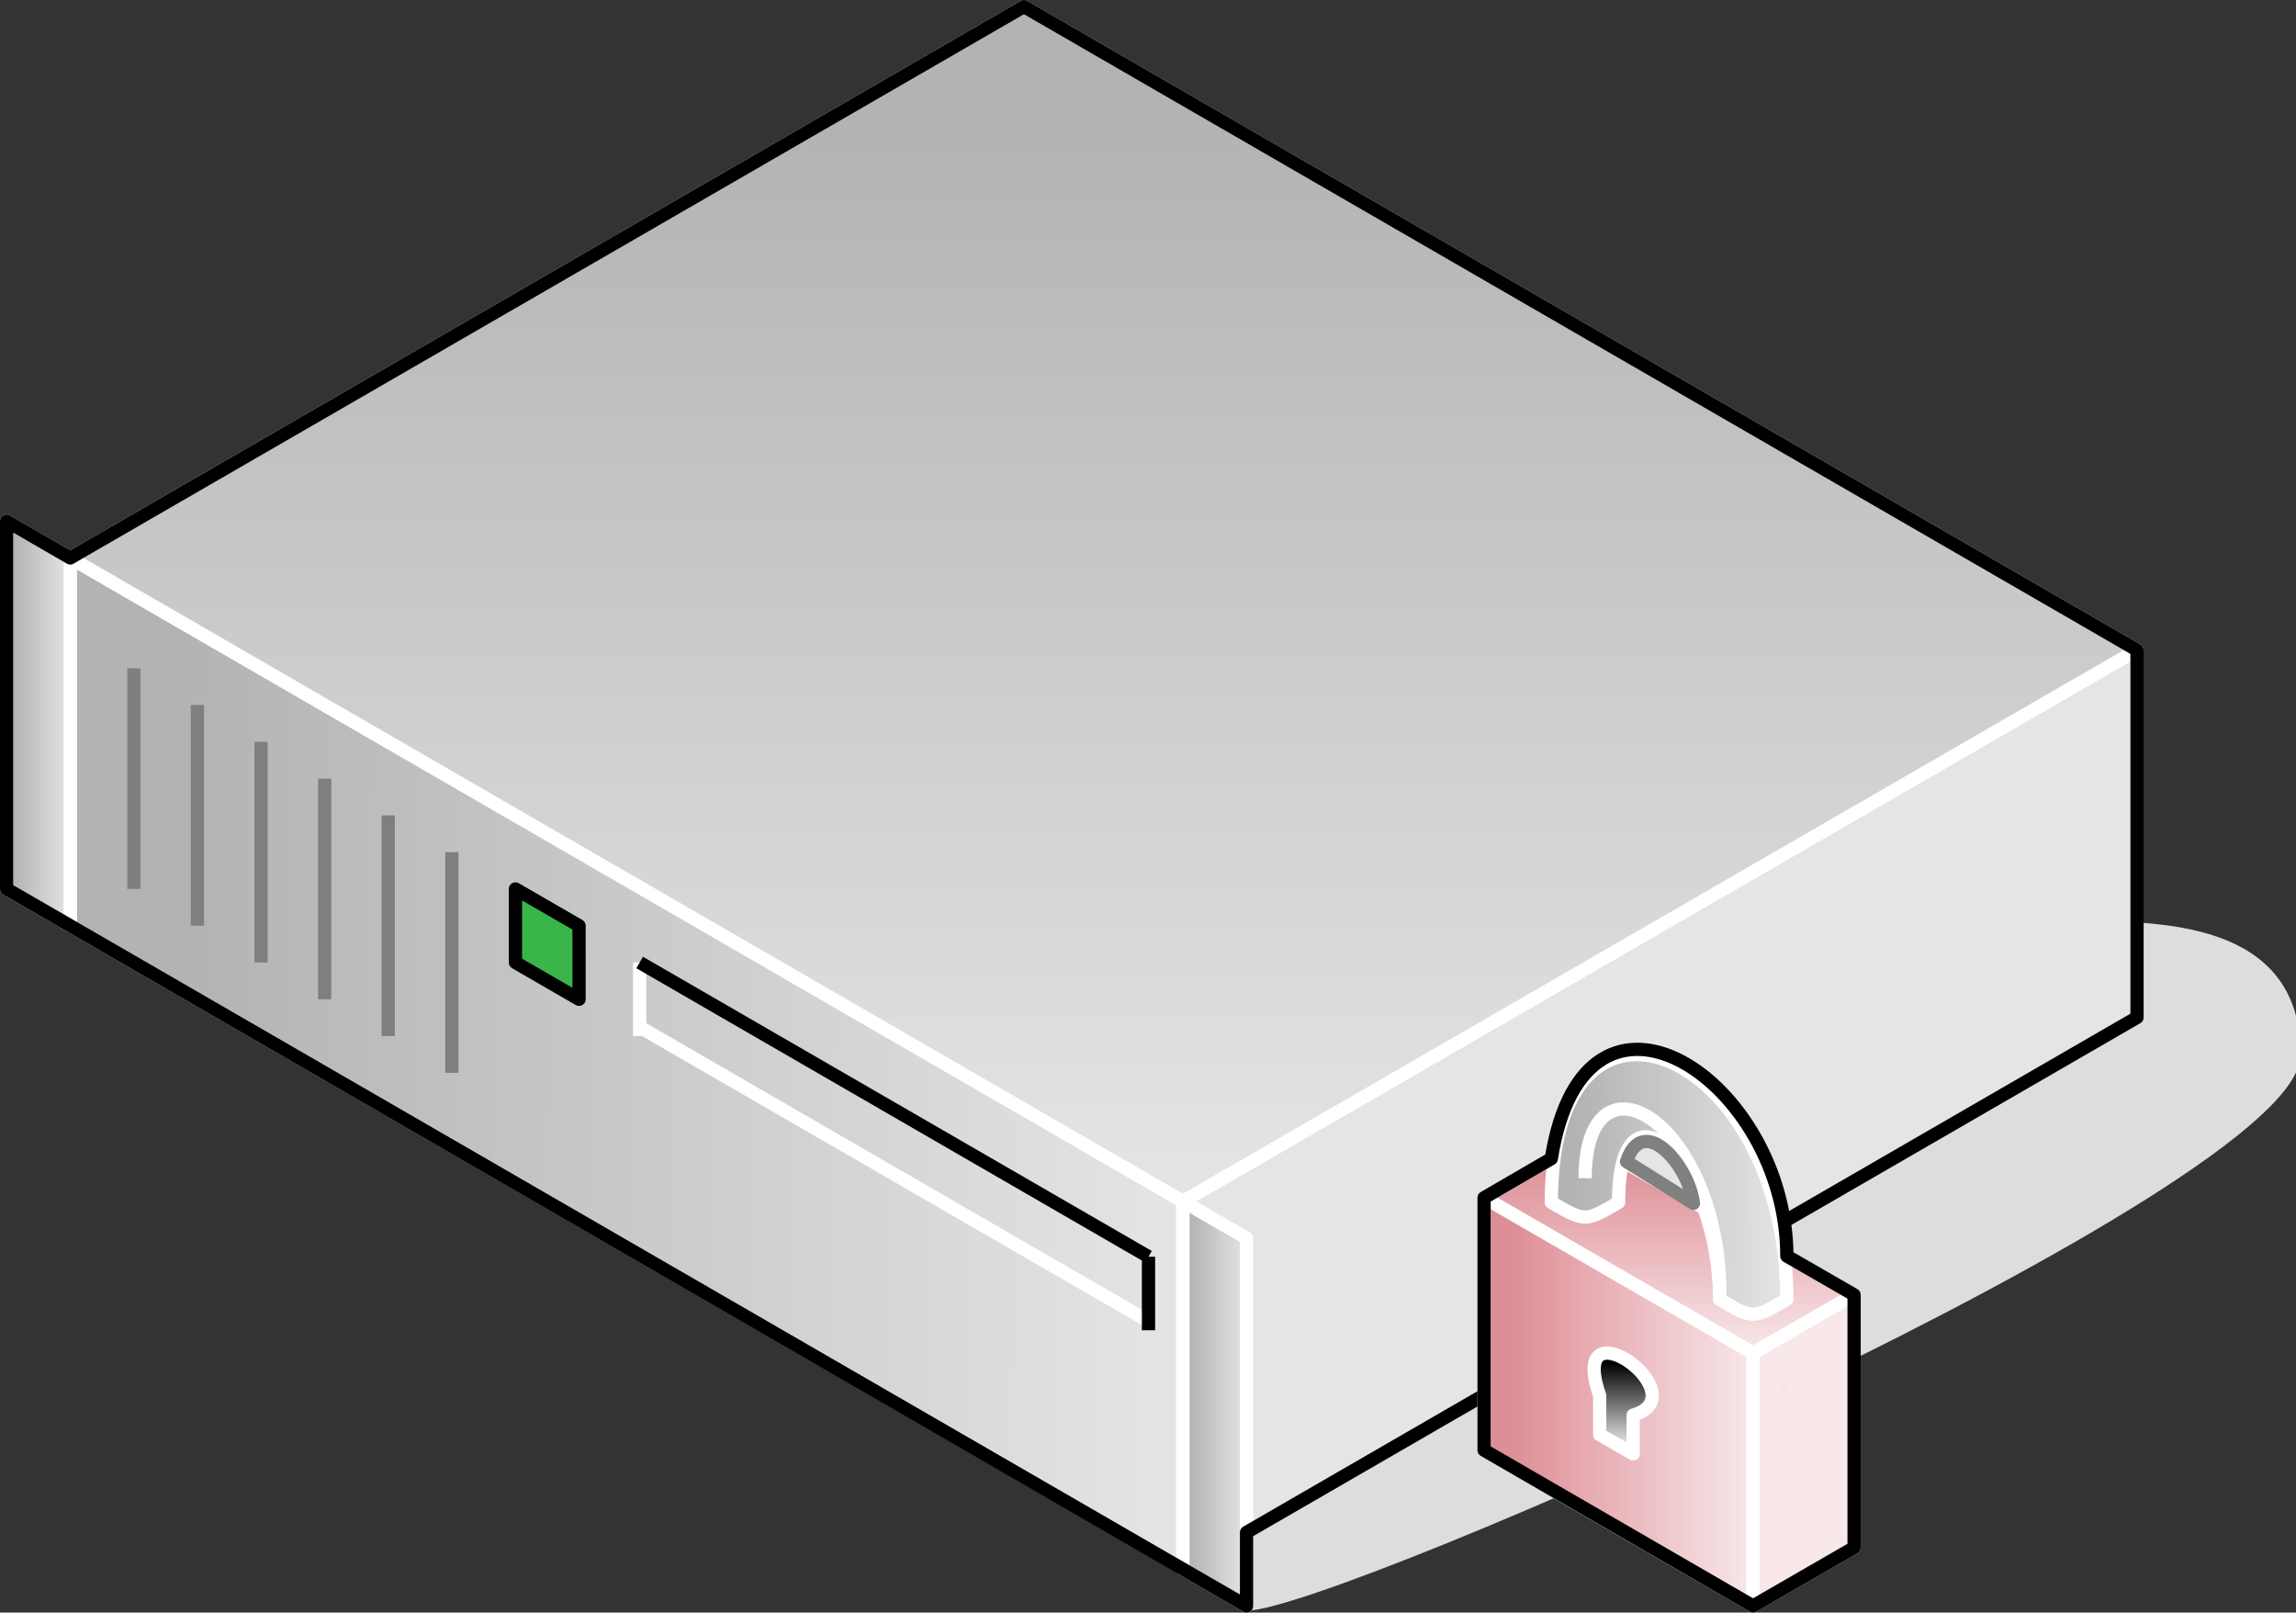 <?xml version="1.0" encoding="UTF-8"?>

<svg version="1.2" baseProfile="tiny" width="69.31mm" height="48.67mm" viewBox="4501 6638 6931 4867" preserveAspectRatio="xMidYMid" fill-rule="evenodd" stroke-width="28.222" stroke-linejoin="round" xmlns="http://www.w3.org/2000/svg" xmlns:xlink="http://www.w3.org/1999/xlink" xml:space="preserve">
 <rect x="4501" y="6638" width="6931" height="4867" fill="#333333" stroke="none"/>
 <g visibility="visible" id="Slide_1">
  <g id="DrawingGroup_1">
   <g id="DrawingGroup_2">
    <g>
     <path fill="rgb(221,221,221)" stroke="none" d="M 8265,11485 C 8528,11485 11432,10209 11432,9820 11432,9432 11024,9432 10760,9432 10760,9598 8169,10264 8265,11485 Z"/>
     <path fill="none" stroke="rgb(221,221,221)" id="Drawing_1_0" stroke-linejoin="round" d="M 8265,11485 C 8528,11485 11432,10209 11432,9820 11432,9432 11024,9432 10760,9432 10760,9598 8169,10264 8265,11485 Z"/>
    </g>
    <g id="DrawingGroup_3">
     <g>
      <defs>
       <linearGradient id="Gradient_886" gradientUnits="userSpaceOnUse" x1="4709" y1="9844" x2="8074" y2="9850">
        <stop offset="0.1" stop-color="rgb(179,179,179)"/>
        <stop offset="1" stop-color="rgb(229,229,229)"/>
       </linearGradient>
      </defs>
      <path fill="url(#Gradient_886)" stroke="rgb(255,255,255)" id="Drawing_2_0" stroke-width="40" stroke-linejoin="round" d="M 4713,9432 L 4713,8322 8072,10264 8072,11373 4713,9432 Z"/>
     </g>
     <g>
      <path fill="rgb(179,179,179)" stroke="none" d="M 10346,10060 L 8991,10843 8072,10843 8072,10264 10346,8950 10346,10060 Z"/>
      <path fill="rgb(180,180,180)" stroke="none" d="M 8991,10843 L 8072,11374 8072,10843 8991,10843 Z M 10346,8950 L 10951,8600 10951,9710 10346,10060 10346,8950 Z M 10317,10076 L 9041,10814 8072,10814 8072,10264 10317,8966 10317,10076 Z"/>
      <path fill="rgb(181,181,181)" stroke="none" d="M 9041,10814 L 8072,11374 8072,10814 9041,10814 Z M 10317,8966 L 10951,8600 10951,9710 10317,10076 10317,8966 Z M 10288,10093 L 9091,10785 8072,10785 8072,10264 10288,8983 10288,10093 Z"/>
      <path fill="rgb(182,182,182)" stroke="none" d="M 9091,10785 L 8072,11374 8072,10785 9091,10785 Z M 10288,8983 L 10951,8600 10951,9710 10288,10093 10288,8983 Z M 10259,10110 L 9141,10756 8072,10756 8072,10264 10259,9000 10259,10110 Z"/>
      <path fill="rgb(183,183,183)" stroke="none" d="M 9141,10756 L 8072,11374 8072,10756 9141,10756 Z M 10259,9000 L 10951,8600 10951,9710 10259,10110 10259,9000 Z M 10230,10127 L 9191,10727 8072,10727 8072,10264 10230,9017 10230,10127 Z"/>
      <path fill="rgb(184,184,184)" stroke="none" d="M 9191,10727 L 8072,11374 8072,10727 9191,10727 Z M 10230,9017 L 10951,8600 10951,9710 10230,10127 10230,9017 Z M 10202,10143 L 9240,10699 8072,10699 8072,10264 10202,9033 10202,10143 Z"/>
      <path fill="rgb(185,185,185)" stroke="none" d="M 9240,10699 L 8072,11374 8072,10699 9240,10699 Z M 10202,9033 L 10951,8600 10951,9710 10202,10143 10202,9033 Z M 10173,10160 L 9290,10670 8072,10670 8072,10264 10173,9050 10173,10160 Z"/>
      <path fill="rgb(186,186,186)" stroke="none" d="M 9290,10670 L 8072,11374 8072,10670 9290,10670 Z M 10173,9050 L 10951,8600 10951,9710 10173,10160 10173,9050 Z M 10144,10176 L 9340,10641 8072,10641 8072,10264 10144,9066 10144,10176 Z"/>
      <path fill="rgb(187,187,187)" stroke="none" d="M 9340,10641 L 8072,11374 8072,10641 9340,10641 Z M 10144,9066 L 10951,8600 10951,9710 10144,10176 10144,9066 Z M 10115,10193 L 9390,10612 8072,10612 8072,10264 10115,9083 10115,10193 Z"/>
      <path fill="rgb(188,188,188)" stroke="none" d="M 9390,10612 L 8072,11374 8072,10612 9390,10612 Z M 10115,9083 L 10951,8600 10951,9710 10115,10193 10115,9083 Z M 10086,10210 L 9441,10583 8072,10583 8072,10264 10086,9100 10086,10210 Z"/>
      <path fill="rgb(189,189,189)" stroke="none" d="M 9441,10583 L 8072,11374 8072,10583 9441,10583 Z M 10086,9100 L 10951,8600 10951,9710 10086,10210 10086,9100 Z M 10057,10227 L 9491,10554 8072,10554 8072,10264 10057,9117 10057,10227 Z"/>
      <path fill="rgb(190,190,190)" stroke="none" d="M 9491,10554 L 8072,11374 8072,10554 9491,10554 Z M 10057,9117 L 10951,8600 10951,9710 10057,10227 10057,9117 Z M 10029,10243 L 9539,10526 8072,10526 8072,10264 10029,9133 10029,10243 Z"/>
      <path fill="rgb(191,191,191)" stroke="none" d="M 9539,10526 L 8072,11374 8072,10526 9539,10526 Z M 10029,9133 L 10951,8600 10951,9710 10029,10243 10029,9133 Z M 10000,10260 L 9589,10497 8072,10497 8072,10264 10000,9150 10000,10260 Z"/>
      <path fill="rgb(192,192,192)" stroke="none" d="M 9589,10497 L 8072,11374 8072,10497 9589,10497 Z M 10000,9150 L 10951,8600 10951,9710 10000,10260 10000,9150 Z M 9971,10276 L 9640,10468 8072,10468 8072,10264 9971,9166 9971,10276 Z"/>
      <path fill="rgb(193,193,193)" stroke="none" d="M 9640,10468 L 8072,11374 8072,10468 9640,10468 Z M 9971,9166 L 10951,8600 10951,9710 9971,10276 9971,9166 Z M 9942,10293 L 9690,10439 8072,10439 8072,10264 9942,9183 9942,10293 Z"/>
      <path fill="rgb(194,194,194)" stroke="none" d="M 9690,10439 L 8072,11374 8072,10439 9690,10439 Z M 9942,9183 L 10951,8600 10951,9710 9942,10293 9942,9183 Z M 9913,10310 L 9740,10410 8072,10410 8072,10264 9913,9200 9913,10310 Z"/>
      <path fill="rgb(195,195,195)" stroke="none" d="M 9740,10410 L 8072,11374 8072,10410 9740,10410 Z M 9913,9200 L 10951,8600 10951,9710 9913,10310 9913,9200 Z M 9885,10326 L 9788,10382 8072,10382 8072,10264 9885,9216 9885,10326 Z"/>
      <path fill="rgb(196,196,196)" stroke="none" d="M 9788,10382 L 8072,11374 8072,10382 9788,10382 Z M 9885,9216 L 10951,8600 10951,9710 9885,10326 9885,9216 Z M 9856,10343 L 9839,10353 8072,10353 8072,10264 9856,9233 9856,10343 Z"/>
      <path fill="rgb(197,197,197)" stroke="none" d="M 9839,10353 L 8072,11374 8072,10353 9839,10353 Z M 9856,9233 L 10951,8600 10951,9710 9856,10343 9856,9233 Z M 9827,10324 L 8072,10324 8072,10264 9827,9250 9827,10324 Z"/>
      <path fill="rgb(198,198,198)" stroke="none" d="M 9827,10324 L 9827,9250 10951,8600 10951,9710 8072,11374 8072,10324 9827,10324 Z M 9798,10295 L 8072,10295 8072,10264 9798,9266 9798,10295 Z"/>
      <path fill="rgb(199,199,199)" stroke="none" d="M 9798,10295 L 9798,9266 10951,8600 10951,9710 8072,11374 8072,10295 9798,10295 Z M 9769,10266 L 8099,10266 8099,10248 9769,9283 9769,10266 Z"/>
      <path fill="rgb(200,200,200)" stroke="none" d="M 8099,10266 L 9769,10266 9769,9283 10951,8600 10951,9710 8072,11374 8072,10264 8099,10248 8099,10266 Z M 9740,10237 L 8128,10237 8128,10232 9740,9300 9740,10237 Z"/>
      <path fill="rgb(201,201,201)" stroke="none" d="M 8128,10237 L 9740,10237 9740,9300 10951,8600 10951,9710 8072,11374 8072,10264 8128,10232 8128,10237 Z M 9712,10209 L 8167,10209 9712,9316 9712,10209 Z"/>
      <path fill="rgb(202,202,202)" stroke="none" d="M 9712,10209 L 9712,9316 10951,8600 10951,9710 8072,11374 8072,10264 8167,10209 9712,10209 Z M 9683,10180 L 8217,10180 9683,9333 9683,10180 Z"/>
      <path fill="rgb(203,203,203)" stroke="none" d="M 9683,10180 L 9683,9333 10951,8600 10951,9710 8072,11374 8072,10264 8217,10180 9683,10180 Z M 9654,10151 L 8268,10151 9654,9350 9654,10151 Z"/>
      <path fill="rgb(204,204,204)" stroke="none" d="M 9654,10151 L 9654,9350 10951,8600 10951,9710 8072,11374 8072,10264 8268,10151 9654,10151 Z M 9625,10122 L 8318,10122 9625,9366 9625,10122 Z"/>
      <path fill="rgb(205,205,205)" stroke="none" d="M 9625,10122 L 9625,9366 10951,8600 10951,9710 8072,11374 8072,10264 8318,10122 9625,10122 Z M 9596,10093 L 8368,10093 9596,9383 9596,10093 Z"/>
      <path fill="rgb(206,206,206)" stroke="none" d="M 9596,10093 L 9596,9383 10951,8600 10951,9710 8072,11374 8072,10264 8368,10093 9596,10093 Z M 9568,10065 L 8416,10065 9568,9399 9568,10065 Z"/>
      <path fill="rgb(207,207,207)" stroke="none" d="M 9568,10065 L 9568,9399 10951,8600 10951,9710 8072,11374 8072,10264 8416,10065 9568,10065 Z M 9539,10036 L 8466,10036 9539,9416 9539,10036 Z"/>
      <path fill="rgb(208,208,208)" stroke="none" d="M 9539,10036 L 9539,9416 10951,8600 10951,9710 8072,11374 8072,10264 8466,10036 9539,10036 Z M 9510,10007 L 8517,10007 9510,9433 9510,10007 Z"/>
      <path fill="rgb(209,209,209)" stroke="none" d="M 9510,10007 L 9510,9433 10951,8600 10951,9710 8072,11374 8072,10264 8517,10007 9510,10007 Z M 9481,9978 L 8567,9978 9481,9450 9481,9978 Z"/>
      <path fill="rgb(210,210,210)" stroke="none" d="M 9481,9978 L 9481,9450 10951,8600 10951,9710 8072,11374 8072,10264 8567,9978 9481,9978 Z M 9452,9949 L 8617,9949 9452,9466 9452,9949 Z"/>
      <path fill="rgb(211,211,211)" stroke="none" d="M 9452,9949 L 9452,9466 10951,8600 10951,9710 8072,11374 8072,10264 8617,9949 9452,9949 Z M 9423,9920 L 8667,9920 9423,9483 9423,9920 Z"/>
      <path fill="rgb(212,212,212)" stroke="none" d="M 9423,9920 L 9423,9483 10951,8600 10951,9710 8072,11374 8072,10264 8667,9920 9423,9920 Z M 9395,9892 L 8716,9892 9395,9499 9395,9892 Z"/>
      <path fill="rgb(213,213,213)" stroke="none" d="M 9395,9892 L 9395,9499 10951,8600 10951,9710 8072,11374 8072,10264 8716,9892 9395,9892 Z M 9366,9863 L 8766,9863 9366,9516 9366,9863 Z"/>
      <path fill="rgb(214,214,214)" stroke="none" d="M 9366,9863 L 9366,9516 10951,8600 10951,9710 8072,11374 8072,10264 8766,9863 9366,9863 Z M 9337,9834 L 8816,9834 9337,9533 9337,9834 Z"/>
      <path fill="rgb(215,215,215)" stroke="none" d="M 9337,9834 L 9337,9533 10951,8600 10951,9710 8072,11374 8072,10264 8816,9834 9337,9834 Z M 9308,9805 L 8866,9805 9308,9550 9308,9805 Z"/>
      <path fill="rgb(216,216,216)" stroke="none" d="M 9308,9805 L 9308,9550 10951,8600 10951,9710 8072,11374 8072,10264 8866,9805 9308,9805 Z M 9279,9776 L 8916,9776 9279,9566 9279,9776 Z"/>
      <path fill="rgb(217,217,217)" stroke="none" d="M 9279,9776 L 9279,9566 10951,8600 10951,9710 8072,11374 8072,10264 8916,9776 9279,9776 Z M 9251,9748 L 8965,9748 9251,9583 9251,9748 Z"/>
      <path fill="rgb(218,218,218)" stroke="none" d="M 9251,9748 L 9251,9583 10951,8600 10951,9710 8072,11374 8072,10264 8965,9748 9251,9748 Z M 9222,9719 L 9015,9719 9222,9599 9222,9719 Z"/>
      <path fill="rgb(219,219,219)" stroke="none" d="M 9222,9719 L 9222,9599 10951,8600 10951,9710 8072,11374 8072,10264 9015,9719 9222,9719 Z M 9193,9690 L 9065,9690 9193,9616 9193,9690 Z"/>
      <path fill="rgb(220,220,220)" stroke="none" d="M 9193,9690 L 9193,9616 10951,8600 10951,9710 8072,11374 8072,10264 9065,9690 9193,9690 Z M 9164,9661 L 9115,9661 9164,9633 9164,9661 Z"/>
      <path fill="rgb(221,221,221)" stroke="none" d="M 9164,9661 L 9164,9633 10951,8600 10951,9710 8072,11374 8072,10264 9115,9661 9164,9661 Z"/>
      <path fill="rgb(222,222,222)" stroke="none" d="M 8072,11374 L 8072,10264 10951,8600 10951,9710 8072,11374 Z"/>
      <path fill="rgb(223,223,223)" stroke="none" d="M 8072,11374 L 8072,10264 10951,8600 10951,9710 8072,11374 Z"/>
      <path fill="rgb(224,224,224)" stroke="none" d="M 8072,11374 L 8072,10264 10951,8600 10951,9710 8072,11374 Z"/>
      <path fill="rgb(225,225,225)" stroke="none" d="M 8072,11374 L 8072,10264 10951,8600 10951,9710 8072,11374 Z"/>
      <path fill="rgb(226,226,226)" stroke="none" d="M 8072,11374 L 8072,10264 10951,8600 10951,9710 8072,11374 Z"/>
      <path fill="rgb(227,227,227)" stroke="none" d="M 8072,11374 L 8072,10264 10951,8600 10951,9710 8072,11374 Z"/>
      <path fill="rgb(229,229,229)" stroke="none" d="M 8072,11374 L 8072,10264 10951,8600 10951,9710 8072,11374 Z"/>
      <path fill="none" stroke="rgb(255,255,255)" id="Drawing_3_0" stroke-width="40" stroke-linejoin="round" d="M 8072,11374 L 8072,10264 10951,8600 10951,9710 8072,11374 Z"/>
     </g>
     <g>
      <defs>
       <linearGradient id="Gradient_887" gradientUnits="userSpaceOnUse" x1="7832" y1="6658" x2="7832" y2="10264">
        <stop offset="0.1" stop-color="rgb(179,179,179)"/>
        <stop offset="1" stop-color="rgb(229,229,229)"/>
       </linearGradient>
      </defs>
      <path fill="url(#Gradient_887)" stroke="rgb(255,255,255)" id="Drawing_4_0" stroke-width="40" stroke-linejoin="round" d="M 8072,10264 L 4713,8322 7592,6658 10952,8600 8072,10264 Z"/>
     </g>
     <g>
      <path fill="none" stroke="rgb(127,127,127)" id="Drawing_5_0" stroke-width="40" stroke-linejoin="round" d="M 5865,9210 L 5865,9876"/>
     </g>
     <g>
      <path fill="none" stroke="rgb(255,255,255)" id="Drawing_6_0" stroke-width="40" stroke-linejoin="round" d="M 7977,10631 L 6441,9743"/>
     </g>
     <g>
      <path fill="none" stroke="rgb(255,255,255)" id="Drawing_7_0" stroke-width="40" stroke-linejoin="round" d="M 6432,9543 L 6432,9765"/>
     </g>
     <g>
      <path fill="none" stroke="rgb(0,0,0)" id="Drawing_8_0" stroke-width="40" stroke-linejoin="round" d="M 7968,10431 L 7968,10653"/>
     </g>
     <g>
      <path fill="none" stroke="rgb(0,0,0)" id="Drawing_9_0" stroke-width="40" stroke-linejoin="round" d="M 7968,10431 L 6432,9543"/>
     </g>
     <g>
      <path fill="rgb(57,181,74)" stroke="none" d="M 6057,9543 L 6057,9321 6249,9432 6249,9654 6057,9543 Z"/>
      <path fill="none" stroke="rgb(0,0,0)" id="Drawing_10_0" stroke-width="40" stroke-linejoin="round" d="M 6057,9543 L 6057,9321 6249,9432 6249,9654 6057,9543 Z"/>
     </g>
     <g>
      <path fill="none" stroke="rgb(127,127,127)" id="Drawing_11_0" stroke-width="40" stroke-linejoin="round" d="M 5673,9099 L 5673,9765"/>
     </g>
     <g>
      <path fill="none" stroke="rgb(127,127,127)" id="Drawing_12_0" stroke-width="40" stroke-linejoin="round" d="M 5481,8988 L 5481,9654"/>
     </g>
     <g>
      <path fill="none" stroke="rgb(127,127,127)" id="Drawing_13_0" stroke-width="40" stroke-linejoin="round" d="M 5289,8877 L 5289,9543"/>
     </g>
     <g>
      <path fill="none" stroke="rgb(127,127,127)" id="Drawing_14_0" stroke-width="40" stroke-linejoin="round" d="M 5097,8766 L 5097,9432"/>
     </g>
     <g>
      <path fill="none" stroke="rgb(127,127,127)" id="Drawing_15_0" stroke-width="40" stroke-linejoin="round" d="M 4905,8655 L 4905,9321"/>
     </g>
     <g>
      <defs>
       <linearGradient id="Gradient_888" gradientUnits="userSpaceOnUse" x1="4520" y1="8821" x2="4714" y2="8821">
        <stop offset="0.1" stop-color="rgb(179,179,179)"/>
        <stop offset="1" stop-color="rgb(229,229,229)"/>
       </linearGradient>
      </defs>
      <path fill="url(#Gradient_888)" stroke="rgb(255,255,255)" id="Drawing_16_0" stroke-width="40" stroke-linejoin="round" d="M 4521,9321 L 4521,8211 4713,8322 4713,9432 4521,9321 Z"/>
     </g>
     <g>
      <defs>
       <linearGradient id="Gradient_889" gradientUnits="userSpaceOnUse" x1="8071" y1="10874" x2="8265" y2="10874">
        <stop offset="0.1" stop-color="rgb(179,179,179)"/>
        <stop offset="1" stop-color="rgb(229,229,229)"/>
       </linearGradient>
      </defs>
      <path fill="url(#Gradient_889)" stroke="rgb(255,255,255)" id="Drawing_17_0" stroke-width="40" stroke-linejoin="round" d="M 8072,11374 L 8072,10264 8264,10375 8264,11485 8072,11374 Z"/>
     </g>
     <g>
      <path fill="none" stroke="rgb(0,0,0)" id="Drawing_18_0" stroke-width="40" stroke-linejoin="round" d="M 4521,9321 L 4521,8211 4713,8322 7592,6658 10952,8600 10952,9709 8264,11263 8264,11485 4521,9321 Z"/>
     </g>
    </g>
   </g>
   <g id="DrawingGroup_4">
    <g>
     <defs>
      <linearGradient id="Gradient_890" gradientUnits="userSpaceOnUse" x1="9539" y1="10077" x2="9539" y2="10722">
       <stop offset="0.1" stop-color="rgb(222,142,150)"/>
       <stop offset="1" stop-color="rgb(248,232,234)"/>
      </linearGradient>
     </defs>
     <path fill="url(#Gradient_890)" stroke="rgb(255,255,255)" id="Drawing_19_0" stroke-width="40" stroke-linejoin="round" d="M 9793,10722 L 10098,10546 9286,10077 8981,10253 9793,10722 Z"/>
    </g>
    <g>
     <defs>
      <linearGradient id="Gradient_891" gradientUnits="userSpaceOnUse" x1="9182" y1="10211" x2="9895" y2="10213">
       <stop offset="0.1" stop-color="rgb(179,179,179)"/>
       <stop offset="1" stop-color="rgb(229,229,229)"/>
      </linearGradient>
     </defs>
     <path fill="url(#Gradient_891)" stroke="none" id="Drawing_20_0" d="M 9895,10560 L 9887,10423 9864,10297 9829,10185 9784,10086 9730,10001 9670,9931 9638,9903 9606,9878 9573,9858 9540,9842 9506,9830 9473,9823 9441,9821 9409,9824 9378,9831 9349,9843 9321,9861 9295,9884 9271,9912 9250,9945 9231,9985 9215,10029 9202,10080 9192,10136 9184,10267 9218,10286 9245,10300 9256,10305 9266,10309 9276,10311 9286,10311 9295,10311 9305,10309 9316,10305 9327,10300 9353,10286 9387,10267 9390,10198 9400,10145 9407,10124 9415,10106 9424,10092 9435,10082 9446,10074 9458,10070 9470,10069 9484,10071 9497,10076 9511,10083 9525,10093 9540,10106 9568,10138 9595,10179 9621,10228 9644,10284 9664,10346 9679,10413 9689,10485 9692,10560 9726,10579 9752,10593 9763,10598 9774,10602 9784,10604 9793,10604 9803,10604 9813,10602 9823,10598 9834,10593 9861,10579 9895,10560 Z"/>
     <path fill="none" stroke="rgb(255,255,255)" id="Drawing_20_1" stroke-width="40" stroke-linejoin="round" d="M 9895,10560 C 9895,9798 9184,9504 9184,10267 9286,10326 9286,10326 9387,10267 9387,9856 9692,10150 9692,10560 9793,10619 9793,10619 9895,10560 Z"/>
    </g>
    <g>
     <path fill="none" stroke="rgb(255,255,255)" id="Drawing_21_0" stroke-width="40" stroke-linejoin="round" d="M 9693,10546 C 9692,10018 9287,9784 9286,10194"/>
    </g>
    <g>
     <defs>
      <linearGradient id="Gradient_892" gradientUnits="userSpaceOnUse" x1="8980" y1="10868" x2="9794" y2="10870">
       <stop offset="0.1" stop-color="rgb(222,142,150)"/>
       <stop offset="1" stop-color="rgb(248,232,234)"/>
      </linearGradient>
     </defs>
     <path fill="url(#Gradient_892)" stroke="rgb(255,255,255)" id="Drawing_22_0" stroke-width="40" stroke-linejoin="round" d="M 9793,11485 L 9793,10722 8981,10253 8981,11016 9793,11485 Z"/>
    </g>
    <g>
     <defs>
      <linearGradient id="Gradient_893" gradientUnits="userSpaceOnUse" x1="9400" y1="10722" x2="9400" y2="11026">
       <stop offset="0.1" stop-color="rgb(0,0,0)"/>
       <stop offset="1" stop-color="rgb(255,255,255)"/>
      </linearGradient>
     </defs>
     <path fill="url(#Gradient_893)" stroke="none" id="Drawing_23_0" d="M 9330,10850 L 9316,10802 9314,10783 9313,10766 9315,10753 9319,10742 9321,10737 9324,10733 9327,10730 9331,10727 9335,10725 9339,10724 9349,10722 9359,10722 9370,10724 9382,10728 9394,10733 9418,10748 9441,10766 9461,10787 9470,10799 9477,10810 9482,10822 9486,10834 9488,10845 9488,10857 9486,10867 9480,10878 9473,10887 9462,10896 9448,10903 9431,10909 9431,11026 9330,10968 9330,10850 Z"/>
     <path fill="none" stroke="rgb(255,255,255)" id="Drawing_23_1" stroke-width="40" stroke-linejoin="round" d="M 9330,10850 C 9228,10557 9634,10850 9431,10909 L 9431,11026 9330,10968 9330,10850 Z"/>
    </g>
    <g>
     <path fill="rgb(222,142,150)" stroke="none" d="M 9793,11286 L 9793,10722 10098,10546 10098,11286 9793,11286 Z"/>
     <path fill="rgb(222,143,151)" stroke="none" d="M 10098,11286 L 10098,11309 9793,11485 9793,11286 10098,11286 Z M 9793,11276 L 9793,10722 10098,10546 10098,11276 9793,11276 Z"/>
     <path fill="rgb(223,145,153)" stroke="none" d="M 10098,11276 L 10098,11309 9793,11485 9793,11276 10098,11276 Z M 9793,11266 L 9793,10722 10098,10546 10098,11266 9793,11266 Z"/>
     <path fill="rgb(223,147,155)" stroke="none" d="M 10098,11266 L 10098,11309 9793,11485 9793,11266 10098,11266 Z M 9793,11256 L 9793,10722 10098,10546 10098,11256 9793,11256 Z"/>
     <path fill="rgb(224,149,157)" stroke="none" d="M 10098,11256 L 10098,11309 9793,11485 9793,11256 10098,11256 Z M 9793,11246 L 9793,10722 10098,10546 10098,11246 9793,11246 Z"/>
     <path fill="rgb(224,151,158)" stroke="none" d="M 10098,11246 L 10098,11309 9793,11485 9793,11246 10098,11246 Z M 9793,11236 L 9793,10722 10098,10546 10098,11236 9793,11236 Z"/>
     <path fill="rgb(225,153,160)" stroke="none" d="M 10098,11236 L 10098,11309 9793,11485 9793,11236 10098,11236 Z M 9793,11226 L 9793,10722 10098,10546 10098,11226 9793,11226 Z"/>
     <path fill="rgb(225,155,162)" stroke="none" d="M 10098,11226 L 10098,11309 9793,11485 9793,11226 10098,11226 Z M 9793,11216 L 9793,10722 10098,10546 10098,11216 9793,11216 Z"/>
     <path fill="rgb(226,157,164)" stroke="none" d="M 10098,11216 L 10098,11309 9793,11485 9793,11216 10098,11216 Z M 9793,11206 L 9793,10722 10098,10546 10098,11206 9793,11206 Z"/>
     <path fill="rgb(226,159,166)" stroke="none" d="M 10098,11206 L 10098,11309 9793,11485 9793,11206 10098,11206 Z M 9793,11196 L 9793,10722 10098,10546 10098,11196 9793,11196 Z"/>
     <path fill="rgb(227,161,167)" stroke="none" d="M 10098,11196 L 10098,11309 9793,11485 9793,11196 10098,11196 Z M 9793,11186 L 9793,10722 10098,10546 10098,11186 9793,11186 Z"/>
     <path fill="rgb(228,163,169)" stroke="none" d="M 10098,11186 L 10098,11309 9793,11485 9793,11186 10098,11186 Z M 9793,11176 L 9793,10722 10098,10546 10098,11176 9793,11176 Z"/>
     <path fill="rgb(228,164,171)" stroke="none" d="M 10098,11176 L 10098,11309 9793,11485 9793,11176 10098,11176 Z M 9793,11166 L 9793,10722 10098,10546 10098,11166 9793,11166 Z"/>
     <path fill="rgb(229,166,173)" stroke="none" d="M 10098,11166 L 10098,11309 9793,11485 9793,11166 10098,11166 Z M 9793,11156 L 9793,10722 10098,10546 10098,11156 9793,11156 Z"/>
     <path fill="rgb(229,168,175)" stroke="none" d="M 10098,11156 L 10098,11309 9793,11485 9793,11156 10098,11156 Z M 9793,11146 L 9793,10722 10098,10546 10098,11146 9793,11146 Z"/>
     <path fill="rgb(230,170,176)" stroke="none" d="M 10098,11146 L 10098,11309 9793,11485 9793,11146 10098,11146 Z M 9793,11136 L 9793,10722 10098,10546 10098,11136 9793,11136 Z"/>
     <path fill="rgb(230,172,178)" stroke="none" d="M 10098,11136 L 10098,11309 9793,11485 9793,11136 10098,11136 Z M 9793,11126 L 9793,10722 10098,10546 10098,11126 9793,11126 Z"/>
     <path fill="rgb(231,174,180)" stroke="none" d="M 10098,11126 L 10098,11309 9793,11485 9793,11126 10098,11126 Z M 9793,11116 L 9793,10722 10098,10546 10098,11116 9793,11116 Z"/>
     <path fill="rgb(231,176,182)" stroke="none" d="M 10098,11116 L 10098,11309 9793,11485 9793,11116 10098,11116 Z M 9793,11106 L 9793,10722 10098,10546 10098,11106 9793,11106 Z"/>
     <path fill="rgb(232,178,183)" stroke="none" d="M 10098,11106 L 10098,11309 9793,11485 9793,11106 10098,11106 Z M 10098,10556 L 10098,11096 9793,11096 9793,10722 10081,10556 10098,10556 Z"/>
     <path fill="rgb(233,180,185)" stroke="none" d="M 10098,11096 L 10098,11309 9793,11485 9793,11096 10098,11096 Z M 10081,10556 L 10098,10546 10098,10556 10081,10556 Z M 10098,10566 L 10098,11086 9793,11086 9793,10722 10063,10566 10098,10566 Z"/>
     <path fill="rgb(233,182,187)" stroke="none" d="M 10098,11086 L 10098,11309 9793,11485 9793,11086 10098,11086 Z M 10063,10566 L 10098,10546 10098,10566 10063,10566 Z M 10098,10576 L 10098,11076 9793,11076 9793,10722 10046,10576 10098,10576 Z"/>
     <path fill="rgb(234,184,189)" stroke="none" d="M 10098,11076 L 10098,11309 9793,11485 9793,11076 10098,11076 Z M 10046,10576 L 10098,10546 10098,10576 10046,10576 Z M 10098,10586 L 10098,11066 9793,11066 9793,10722 10029,10586 10098,10586 Z"/>
     <path fill="rgb(234,186,191)" stroke="none" d="M 10098,11066 L 10098,11309 9793,11485 9793,11066 10098,11066 Z M 10029,10586 L 10098,10546 10098,10586 10029,10586 Z M 10098,10596 L 10098,11056 9793,11056 9793,10722 10011,10596 10098,10596 Z"/>
     <path fill="rgb(235,187,192)" stroke="none" d="M 10098,11056 L 10098,11309 9793,11485 9793,11056 10098,11056 Z M 10011,10596 L 10098,10546 10098,10596 10011,10596 Z M 10098,10606 L 10098,11046 9793,11046 9793,10722 9994,10606 10098,10606 Z"/>
     <path fill="rgb(235,189,194)" stroke="none" d="M 10098,11046 L 10098,11309 9793,11485 9793,11046 10098,11046 Z M 9994,10606 L 10098,10546 10098,10606 9994,10606 Z M 10093,10616 L 10093,11036 9793,11036 9793,10722 9977,10616 10093,10616 Z"/>
     <path fill="rgb(236,191,196)" stroke="none" d="M 10093,11036 L 10093,10616 9977,10616 10098,10546 10098,11309 9793,11485 9793,11036 10093,11036 Z M 10083,10626 L 10083,11026 9793,11026 9793,10722 9959,10626 10083,10626 Z"/>
     <path fill="rgb(236,193,198)" stroke="none" d="M 10083,11026 L 10083,10626 9959,10626 10098,10546 10098,11309 9793,11485 9793,11026 10083,11026 Z M 10073,10636 L 10073,11016 9793,11016 9793,10722 9942,10636 10073,10636 Z"/>
     <path fill="rgb(237,195,200)" stroke="none" d="M 10073,11016 L 10073,10636 9942,10636 10098,10546 10098,11309 9793,11485 9793,11016 10073,11016 Z M 10063,10646 L 10063,11006 9793,11006 9793,10722 9925,10646 10063,10646 Z"/>
     <path fill="rgb(238,197,201)" stroke="none" d="M 10063,11006 L 10063,10646 9925,10646 10098,10546 10098,11309 9793,11485 9793,11006 10063,11006 Z M 10053,10656 L 10053,10996 9793,10996 9793,10722 9907,10656 10053,10656 Z"/>
     <path fill="rgb(238,199,203)" stroke="none" d="M 10053,10996 L 10053,10656 9907,10656 10098,10546 10098,11309 9793,11485 9793,10996 10053,10996 Z M 10043,10666 L 10043,10986 9793,10986 9793,10722 9890,10666 10043,10666 Z"/>
     <path fill="rgb(239,201,205)" stroke="none" d="M 10043,10986 L 10043,10666 9890,10666 10098,10546 10098,11309 9793,11485 9793,10986 10043,10986 Z M 10033,10676 L 10033,10976 9793,10976 9793,10722 9873,10676 10033,10676 Z"/>
     <path fill="rgb(239,203,207)" stroke="none" d="M 10033,10976 L 10033,10676 9873,10676 10098,10546 10098,11309 9793,11485 9793,10976 10033,10976 Z M 10023,10686 L 10023,10966 9793,10966 9793,10722 9855,10686 10023,10686 Z"/>
     <path fill="rgb(240,205,208)" stroke="none" d="M 10023,10966 L 10023,10686 9855,10686 10098,10546 10098,11309 9793,11485 9793,10966 10023,10966 Z M 10013,10696 L 10013,10956 9793,10956 9793,10722 9838,10696 10013,10696 Z"/>
     <path fill="rgb(240,207,210)" stroke="none" d="M 10013,10956 L 10013,10696 9838,10696 10098,10546 10098,11309 9793,11485 9793,10956 10013,10956 Z M 10003,10706 L 10003,10946 9793,10946 9793,10722 9821,10706 10003,10706 Z"/>
     <path fill="rgb(241,209,212)" stroke="none" d="M 10003,10946 L 10003,10706 9821,10706 10098,10546 10098,11309 9793,11485 9793,10946 10003,10946 Z M 9993,10716 L 9993,10936 9793,10936 9793,10722 9803,10716 9993,10716 Z"/>
     <path fill="rgb(241,210,214)" stroke="none" d="M 9993,10936 L 9993,10716 9803,10716 10098,10546 10098,11309 9793,11485 9793,10936 9993,10936 Z M 9983,10726 L 9983,10926 9793,10926 9793,10726 9983,10726 Z"/>
     <path fill="rgb(242,212,216)" stroke="none" d="M 9983,10926 L 9983,10726 9793,10726 9793,10722 10098,10546 10098,11309 9793,11485 9793,10926 9983,10926 Z M 9793,10736 L 9973,10736 9973,10916 9793,10916 9793,10736 Z"/>
     <path fill="rgb(243,214,217)" stroke="none" d="M 9793,10736 L 9793,10722 10098,10546 10098,11309 9793,11485 9793,10916 9973,10916 9973,10736 9793,10736 Z M 9803,10746 L 9963,10746 9963,10906 9803,10906 9803,10746 Z"/>
     <path fill="rgb(243,216,219)" stroke="none" d="M 9803,10746 L 9803,10906 9963,10906 9963,10746 9803,10746 Z M 9813,10756 L 9953,10756 9953,10896 9813,10896 9813,10756 Z M 9793,11485 L 9793,10722 10098,10546 10098,11309 9793,11485 Z"/>
     <path fill="rgb(244,218,221)" stroke="none" d="M 9813,10756 L 9813,10896 9953,10896 9953,10756 9813,10756 Z M 9823,10766 L 9943,10766 9943,10886 9823,10886 9823,10766 Z M 9793,11485 L 9793,10722 10098,10546 10098,11309 9793,11485 Z"/>
     <path fill="rgb(244,220,223)" stroke="none" d="M 9823,10766 L 9823,10886 9943,10886 9943,10766 9823,10766 Z M 9833,10776 L 9933,10776 9933,10876 9833,10876 9833,10776 Z M 9793,11485 L 9793,10722 10098,10546 10098,11309 9793,11485 Z"/>
     <path fill="rgb(245,222,225)" stroke="none" d="M 9833,10776 L 9833,10876 9933,10876 9933,10776 9833,10776 Z M 9843,10786 L 9923,10786 9923,10866 9843,10866 9843,10786 Z M 9793,11485 L 9793,10722 10098,10546 10098,11309 9793,11485 Z"/>
     <path fill="rgb(245,224,226)" stroke="none" d="M 9843,10786 L 9843,10866 9923,10866 9923,10786 9843,10786 Z M 9853,10796 L 9913,10796 9913,10856 9853,10856 9853,10796 Z M 9793,11485 L 9793,10722 10098,10546 10098,11309 9793,11485 Z"/>
     <path fill="rgb(246,226,228)" stroke="none" d="M 9853,10796 L 9853,10856 9913,10856 9913,10796 9853,10796 Z M 9863,10806 L 9903,10806 9903,10846 9863,10846 9863,10806 Z M 9793,11485 L 9793,10722 10098,10546 10098,11309 9793,11485 Z"/>
     <path fill="rgb(246,228,230)" stroke="none" d="M 9863,10806 L 9863,10846 9903,10846 9903,10806 9863,10806 Z M 9873,10816 L 9893,10816 9893,10836 9873,10836 9873,10816 Z M 9793,11485 L 9793,10722 10098,10546 10098,11309 9793,11485 Z"/>
     <path fill="rgb(248,232,234)" stroke="none" d="M 9873,10816 L 9873,10836 9893,10836 9893,10816 9873,10816 Z M 9793,11485 L 9793,10722 10098,10546 10098,11309 9793,11485 Z"/>
     <path fill="none" stroke="rgb(255,255,255)" id="Drawing_24_0" stroke-width="40" stroke-linejoin="round" d="M 9793,11485 L 9793,10722 10098,10546 10098,11309 9793,11485 Z"/>
    </g>
    <g>
     <path fill="none" stroke="rgb(0,0,0)" id="Drawing_25_0" stroke-width="40" stroke-linejoin="round" d="M 9184,10135 C 9286,9490 9895,9901 9895,10429 L 10098,10546 10098,11309 9793,11485 8981,11015 8981,10253 9184,10135 Z"/>
    </g>
    <g>
     <path fill="none" stroke="rgb(128,128,128)" id="Drawing_26_0" stroke-width="40" stroke-linejoin="round" d="M 9411,10144 C 9460,9994 9599,10154 9613,10270 L 9411,10144 Z"/>
    </g>
   </g>
  </g>
 </g>
</svg>